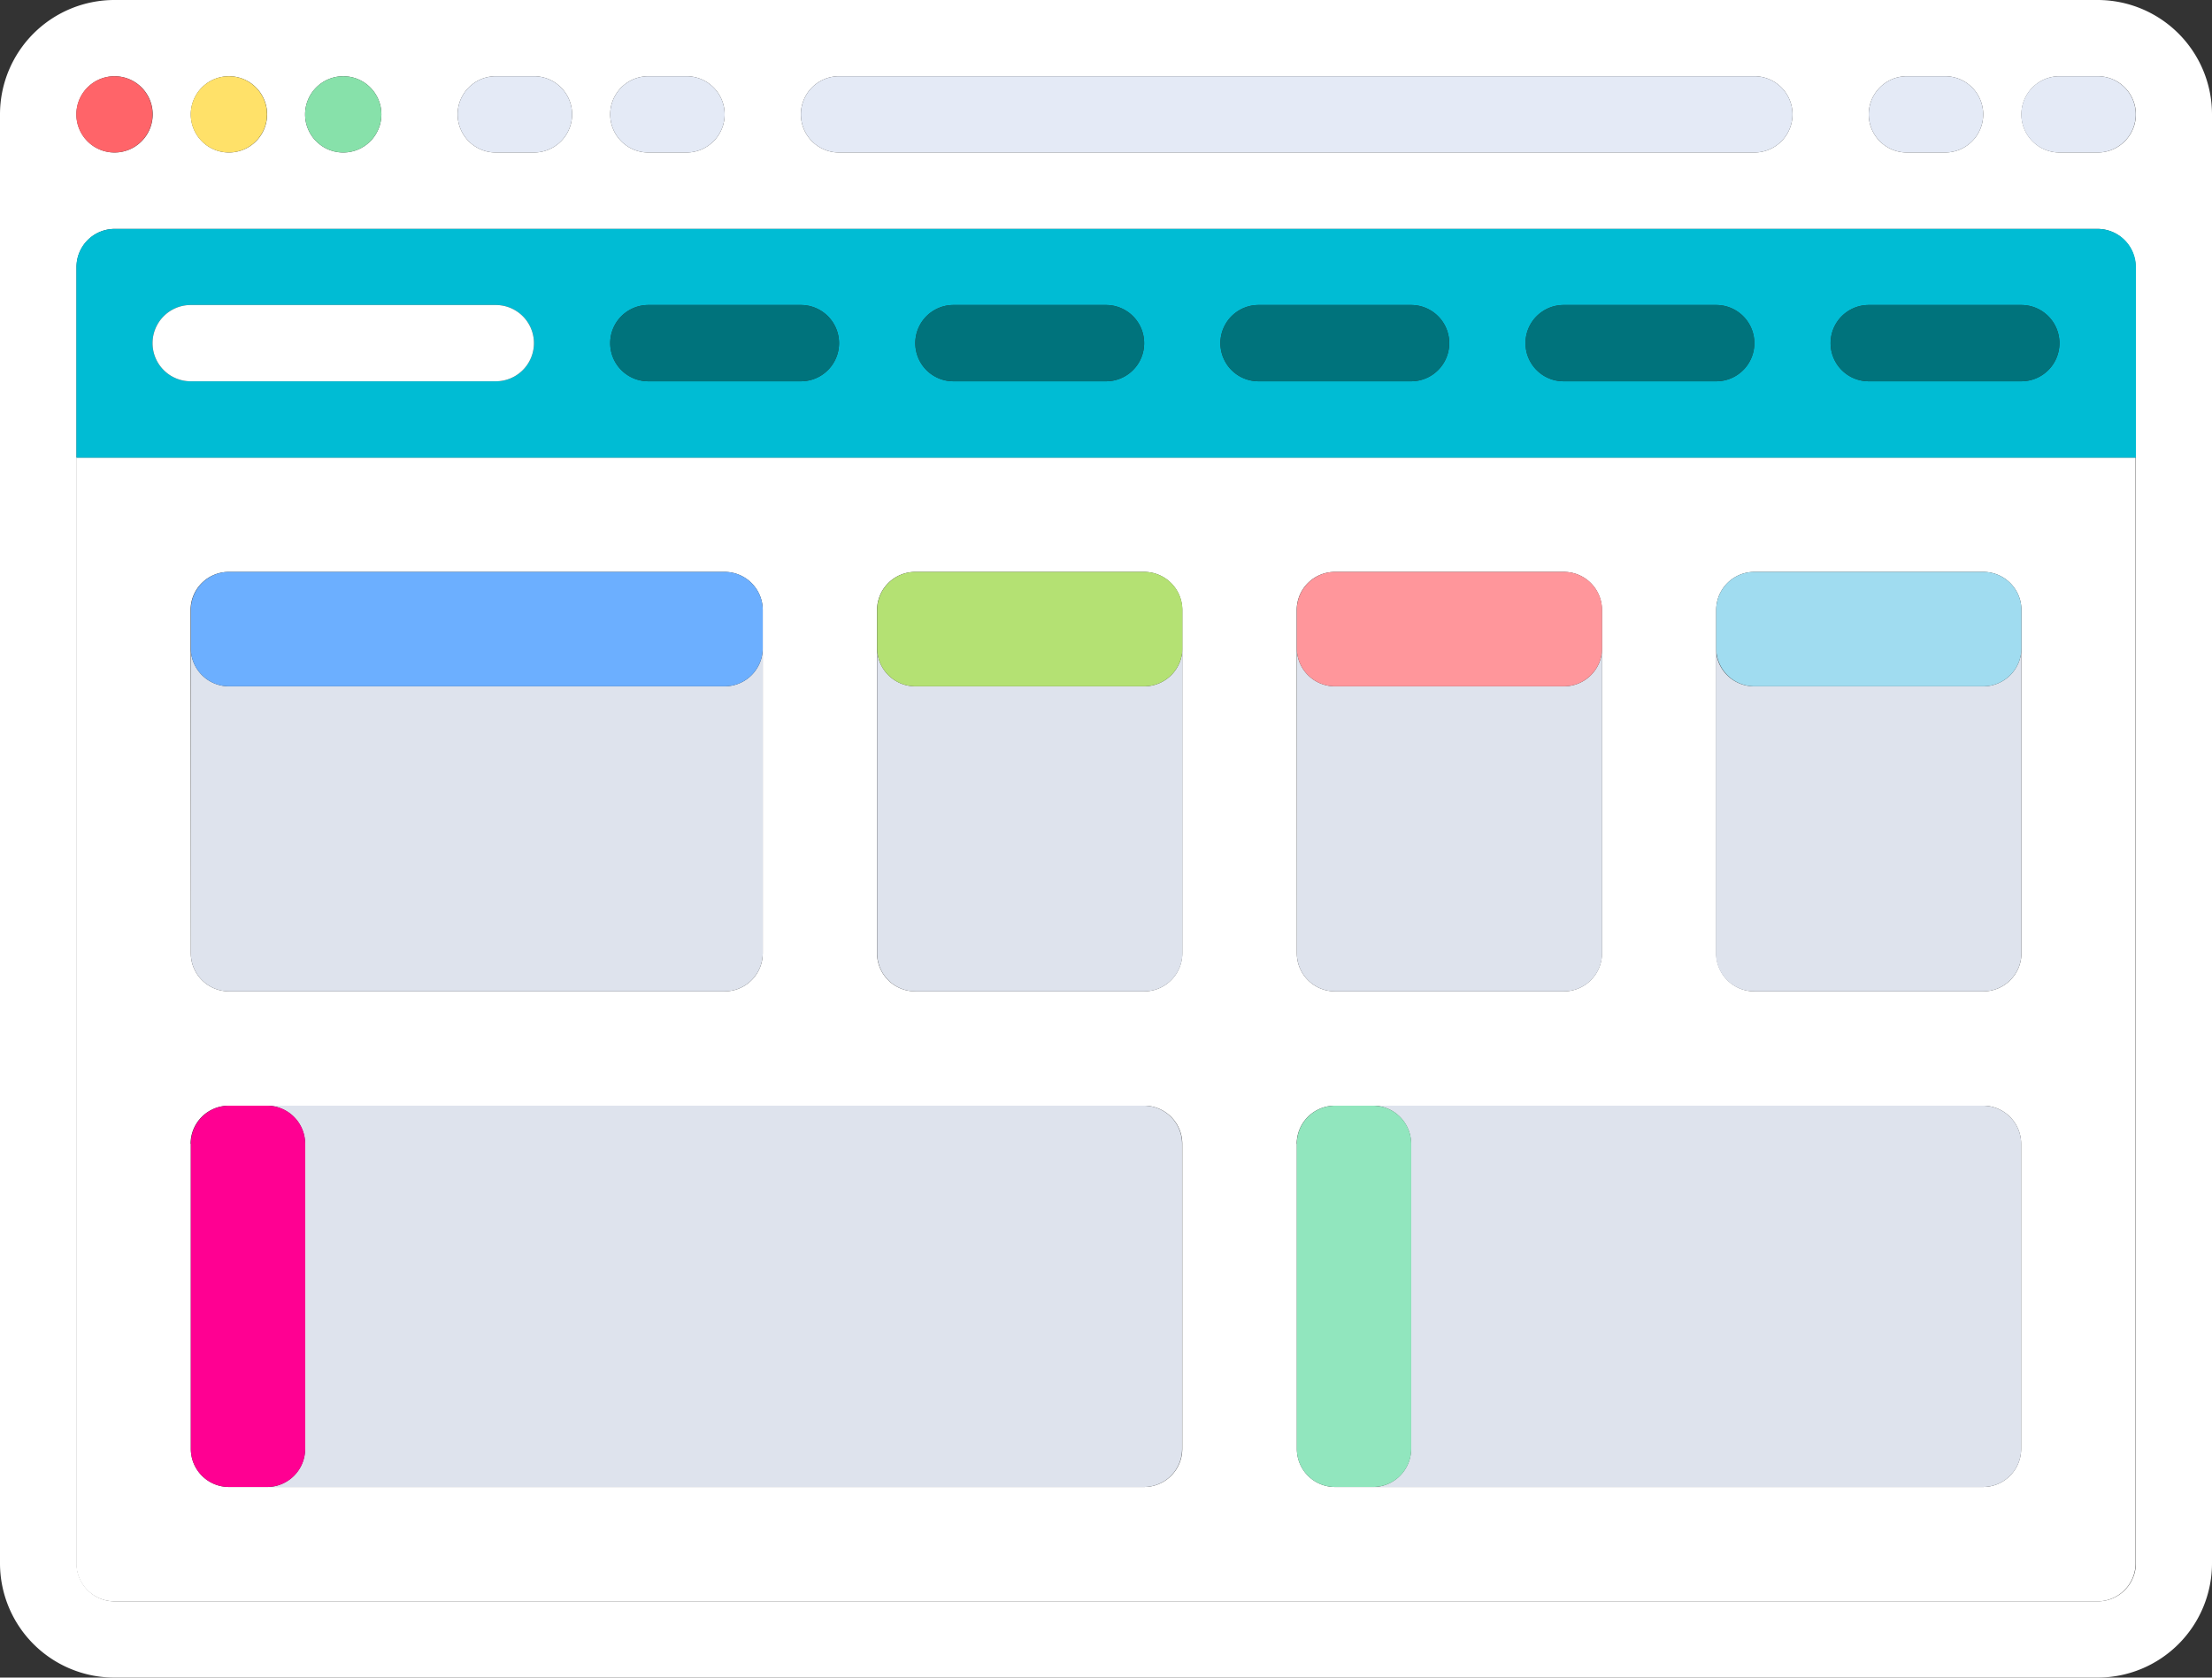 <svg xmlns="http://www.w3.org/2000/svg" viewBox="0 0 512 388.41"><rect x="0" y="0" width="512" height="388.41" fill="#333333" stroke="none"/><defs><style>.cls-1{fill:#fff;}.cls-2{fill:#ff6469;}.cls-3{fill:#ffe169;}.cls-4{fill:#87e1aa;}.cls-5{fill:#e4eaf6;}.cls-6{fill:#00bcd4;}.cls-7{fill:#00737c;}.cls-8{fill:#dee3ed;}.cls-9{fill:#6cafff;}.cls-10{fill:#b4e173;}.cls-11{fill:#ff969b;}.cls-12{fill:#a0dcf0;}.cls-13{fill:#ff0092;}.cls-14{fill:#91e6be;}</style></defs><title>browser</title><g id="Layer_2" data-name="Layer 2"><g id="Layer_1-2" data-name="Layer 1"><path class="cls-1" d="M485.52,0h-459A26.49,26.49,0,0,0,0,26.48V361.93a26.48,26.48,0,0,0,26.48,26.48h459A26.48,26.48,0,0,0,512,361.93V26.48A26.49,26.49,0,0,0,485.52,0ZM441.38,17.65h8.83a8.83,8.83,0,1,1,0,17.66h-8.83a8.83,8.83,0,1,1,0-17.66Zm-247.17,0H406.07a8.83,8.83,0,0,1,0,17.66H194.21a8.83,8.83,0,0,1,0-17.66Zm-44.14,0h8.83a8.83,8.83,0,0,1,0,17.66h-8.83a8.83,8.83,0,1,1,0-17.66Zm-35.31,0h8.83a8.83,8.83,0,0,1,0,17.66h-8.83a8.83,8.83,0,1,1,0-17.66Zm-35.31,0a8.83,8.83,0,1,1-8.83,8.83A8.84,8.84,0,0,1,79.45,17.65ZM53,17.65a8.83,8.83,0,1,1-8.83,8.83A8.83,8.83,0,0,1,53,17.65Zm-26.49,0a8.83,8.83,0,1,1-8.82,8.83A8.83,8.83,0,0,1,26.48,17.65Zm467.87,88.28v256a8.83,8.83,0,0,1-8.83,8.83h-459a8.83,8.83,0,0,1-8.83-8.83V61.79A8.84,8.84,0,0,1,26.48,53h459a8.84,8.84,0,0,1,8.83,8.83Zm-8.83-70.62h-8.83a8.83,8.83,0,1,1,0-17.66h8.83a8.83,8.83,0,1,1,0,17.66Z"/><path class="cls-1" d="M17.66,361.93a8.82,8.82,0,0,0,8.82,8.83h459a8.83,8.83,0,0,0,8.83-8.83v-256H17.66ZM397.24,150.07v-8.83a8.83,8.83,0,0,1,8.83-8.83h53a8.83,8.83,0,0,1,8.82,8.83v79.45a8.82,8.82,0,0,1-8.82,8.83h-53a8.83,8.83,0,0,1-8.83-8.83Zm-97.1,0v-8.83a8.83,8.83,0,0,1,8.83-8.83h53a8.83,8.83,0,0,1,8.83,8.83v79.45a8.83,8.83,0,0,1-8.83,8.83H309a8.83,8.83,0,0,1-8.83-8.83Zm0,114.76A8.83,8.83,0,0,1,309,256H459a8.82,8.82,0,0,1,8.82,8.83v70.62a8.83,8.83,0,0,1-8.82,8.83H309a8.83,8.83,0,0,1-8.82-8.83V264.83ZM203,150.07v-8.83a8.84,8.84,0,0,1,8.83-8.83h53a8.84,8.84,0,0,1,8.83,8.83v79.45a8.83,8.83,0,0,1-8.83,8.83h-53a8.83,8.83,0,0,1-8.83-8.83Zm-158.89,0v-8.83A8.83,8.83,0,0,1,53,132.41H167.73a8.83,8.83,0,0,1,8.82,8.83v79.45a8.82,8.82,0,0,1-8.82,8.83H53a8.83,8.83,0,0,1-8.83-8.83Zm0,114.76A8.83,8.83,0,0,1,53,256H264.83a8.83,8.83,0,0,1,8.83,8.83v70.62a8.84,8.84,0,0,1-8.83,8.83H53a8.83,8.83,0,0,1-8.83-8.83V264.83Z"/><circle class="cls-2" cx="26.48" cy="26.48" r="8.83"/><circle class="cls-3" cx="52.97" cy="26.48" r="8.83"/><circle class="cls-4" cx="79.45" cy="26.48" r="8.83"/><path class="cls-5" d="M114.76,35.31h8.83a8.83,8.83,0,0,0,0-17.66h-8.83a8.83,8.83,0,1,0,0,17.66Z"/><path class="cls-5" d="M150.07,35.31h8.83a8.83,8.83,0,0,0,0-17.66h-8.83a8.83,8.83,0,1,0,0,17.66Z"/><path class="cls-5" d="M441.38,35.31h8.83a8.83,8.83,0,1,0,0-17.66h-8.83a8.83,8.83,0,1,0,0,17.66Z"/><path class="cls-5" d="M485.52,17.65h-8.83a8.83,8.83,0,1,0,0,17.66h8.83a8.83,8.83,0,1,0,0-17.66Z"/><path class="cls-5" d="M194.21,35.31H406.07a8.83,8.83,0,0,0,0-17.66H194.21a8.83,8.83,0,0,0,0,17.66Z"/><path class="cls-6" d="M485.52,53h-459a8.83,8.83,0,0,0-8.83,8.82v44.14h476.7V61.79A8.83,8.83,0,0,0,485.52,53ZM114.76,88.28H44.14a8.83,8.83,0,0,1,0-17.66h70.62a8.83,8.83,0,0,1,0,17.66Zm70.62,0H150.07a8.83,8.83,0,1,1,0-17.66h35.31a8.83,8.83,0,1,1,0,17.66Zm70.62,0H220.69a8.83,8.83,0,1,1,0-17.66H256a8.83,8.83,0,0,1,0,17.66Zm70.62,0H291.31a8.83,8.83,0,1,1,0-17.66h35.31a8.83,8.83,0,0,1,0,17.66Zm70.62,0H361.93a8.83,8.83,0,1,1,0-17.66h35.31a8.83,8.83,0,0,1,0,17.66Zm70.62,0H432.55a8.83,8.83,0,1,1,0-17.66h35.31a8.83,8.83,0,0,1,0,17.66Z"/><path class="cls-1" d="M114.76,70.62H44.14a8.83,8.83,0,0,0,0,17.66h70.62a8.83,8.83,0,0,0,0-17.66Z"/><path class="cls-7" d="M185.38,70.62H150.07a8.83,8.83,0,1,0,0,17.66h35.31a8.83,8.83,0,1,0,0-17.66Z"/><path class="cls-7" d="M256,70.62H220.69a8.83,8.83,0,1,0,0,17.66H256a8.83,8.83,0,0,0,0-17.66Z"/><path class="cls-7" d="M326.62,70.62H291.31a8.83,8.83,0,1,0,0,17.66h35.31a8.83,8.83,0,0,0,0-17.66Z"/><path class="cls-7" d="M397.24,70.62H361.93a8.83,8.83,0,1,0,0,17.66h35.31a8.83,8.83,0,0,0,0-17.66Z"/><path class="cls-7" d="M467.86,70.62H432.55a8.83,8.83,0,1,0,0,17.66h35.31a8.83,8.83,0,0,0,0-17.66Z"/><path class="cls-8" d="M53,229.52H167.73a8.83,8.83,0,0,0,8.82-8.83V150.07a8.83,8.83,0,0,1-8.82,8.83H53a8.83,8.83,0,0,1-8.83-8.83v70.62A8.83,8.83,0,0,0,53,229.52Z"/><path class="cls-8" d="M211.86,229.52h53a8.84,8.84,0,0,0,8.83-8.83V150.07a8.84,8.84,0,0,1-8.83,8.83h-53a8.84,8.84,0,0,1-8.83-8.83v70.62A8.83,8.83,0,0,0,211.86,229.52Z"/><path class="cls-8" d="M309,229.52h53a8.83,8.83,0,0,0,8.83-8.83V150.07a8.83,8.83,0,0,1-8.83,8.83H309a8.83,8.83,0,0,1-8.83-8.83v70.62A8.83,8.83,0,0,0,309,229.52Z"/><path class="cls-8" d="M406.07,229.52h53a8.83,8.83,0,0,0,8.82-8.83V150.07A8.83,8.83,0,0,1,459,158.9h-53a8.83,8.83,0,0,1-8.83-8.83v70.62A8.83,8.83,0,0,0,406.07,229.52Z"/><path class="cls-9" d="M53,158.9H167.73a8.83,8.83,0,0,0,8.82-8.83v-8.83a8.83,8.83,0,0,0-8.82-8.83H53a8.83,8.83,0,0,0-8.83,8.83v8.83A8.83,8.83,0,0,0,53,158.9Z"/><path class="cls-10" d="M211.86,158.9h53a8.84,8.84,0,0,0,8.83-8.83v-8.83a8.84,8.84,0,0,0-8.83-8.83h-53a8.84,8.84,0,0,0-8.83,8.83v8.83A8.84,8.84,0,0,0,211.86,158.9Z"/><path class="cls-11" d="M309,158.9h53a8.83,8.83,0,0,0,8.83-8.83v-8.83a8.83,8.83,0,0,0-8.83-8.83H309a8.83,8.83,0,0,0-8.83,8.83v8.83A8.83,8.83,0,0,0,309,158.9Z"/><path class="cls-12" d="M406.07,158.9h53a8.83,8.83,0,0,0,8.82-8.83v-8.83a8.83,8.83,0,0,0-8.82-8.83h-53a8.83,8.83,0,0,0-8.83,8.83v8.83A8.83,8.83,0,0,0,406.07,158.9Z"/><path class="cls-8" d="M70.62,264.83v70.62a8.83,8.83,0,0,1-8.83,8.83h203a8.83,8.83,0,0,0,8.82-8.83V264.83a8.82,8.82,0,0,0-8.82-8.83h-203A8.83,8.83,0,0,1,70.62,264.83Z"/><path class="cls-8" d="M326.62,264.83v70.62a8.83,8.83,0,0,1-8.83,8.83H459a8.83,8.83,0,0,0,8.83-8.83V264.83A8.83,8.83,0,0,0,459,256H317.79A8.83,8.83,0,0,1,326.62,264.83Z"/><path class="cls-13" d="M53,344.28h8.82a8.83,8.83,0,0,0,8.83-8.83V264.83A8.83,8.83,0,0,0,61.79,256H53a8.83,8.83,0,0,0-8.83,8.83v70.62A8.83,8.83,0,0,0,53,344.28Z"/><path class="cls-14" d="M309,344.28h8.82a8.83,8.83,0,0,0,8.83-8.83V264.83a8.83,8.83,0,0,0-8.83-8.83H309a8.83,8.83,0,0,0-8.83,8.83v70.62A8.83,8.83,0,0,0,309,344.28Z"/></g></g></svg>